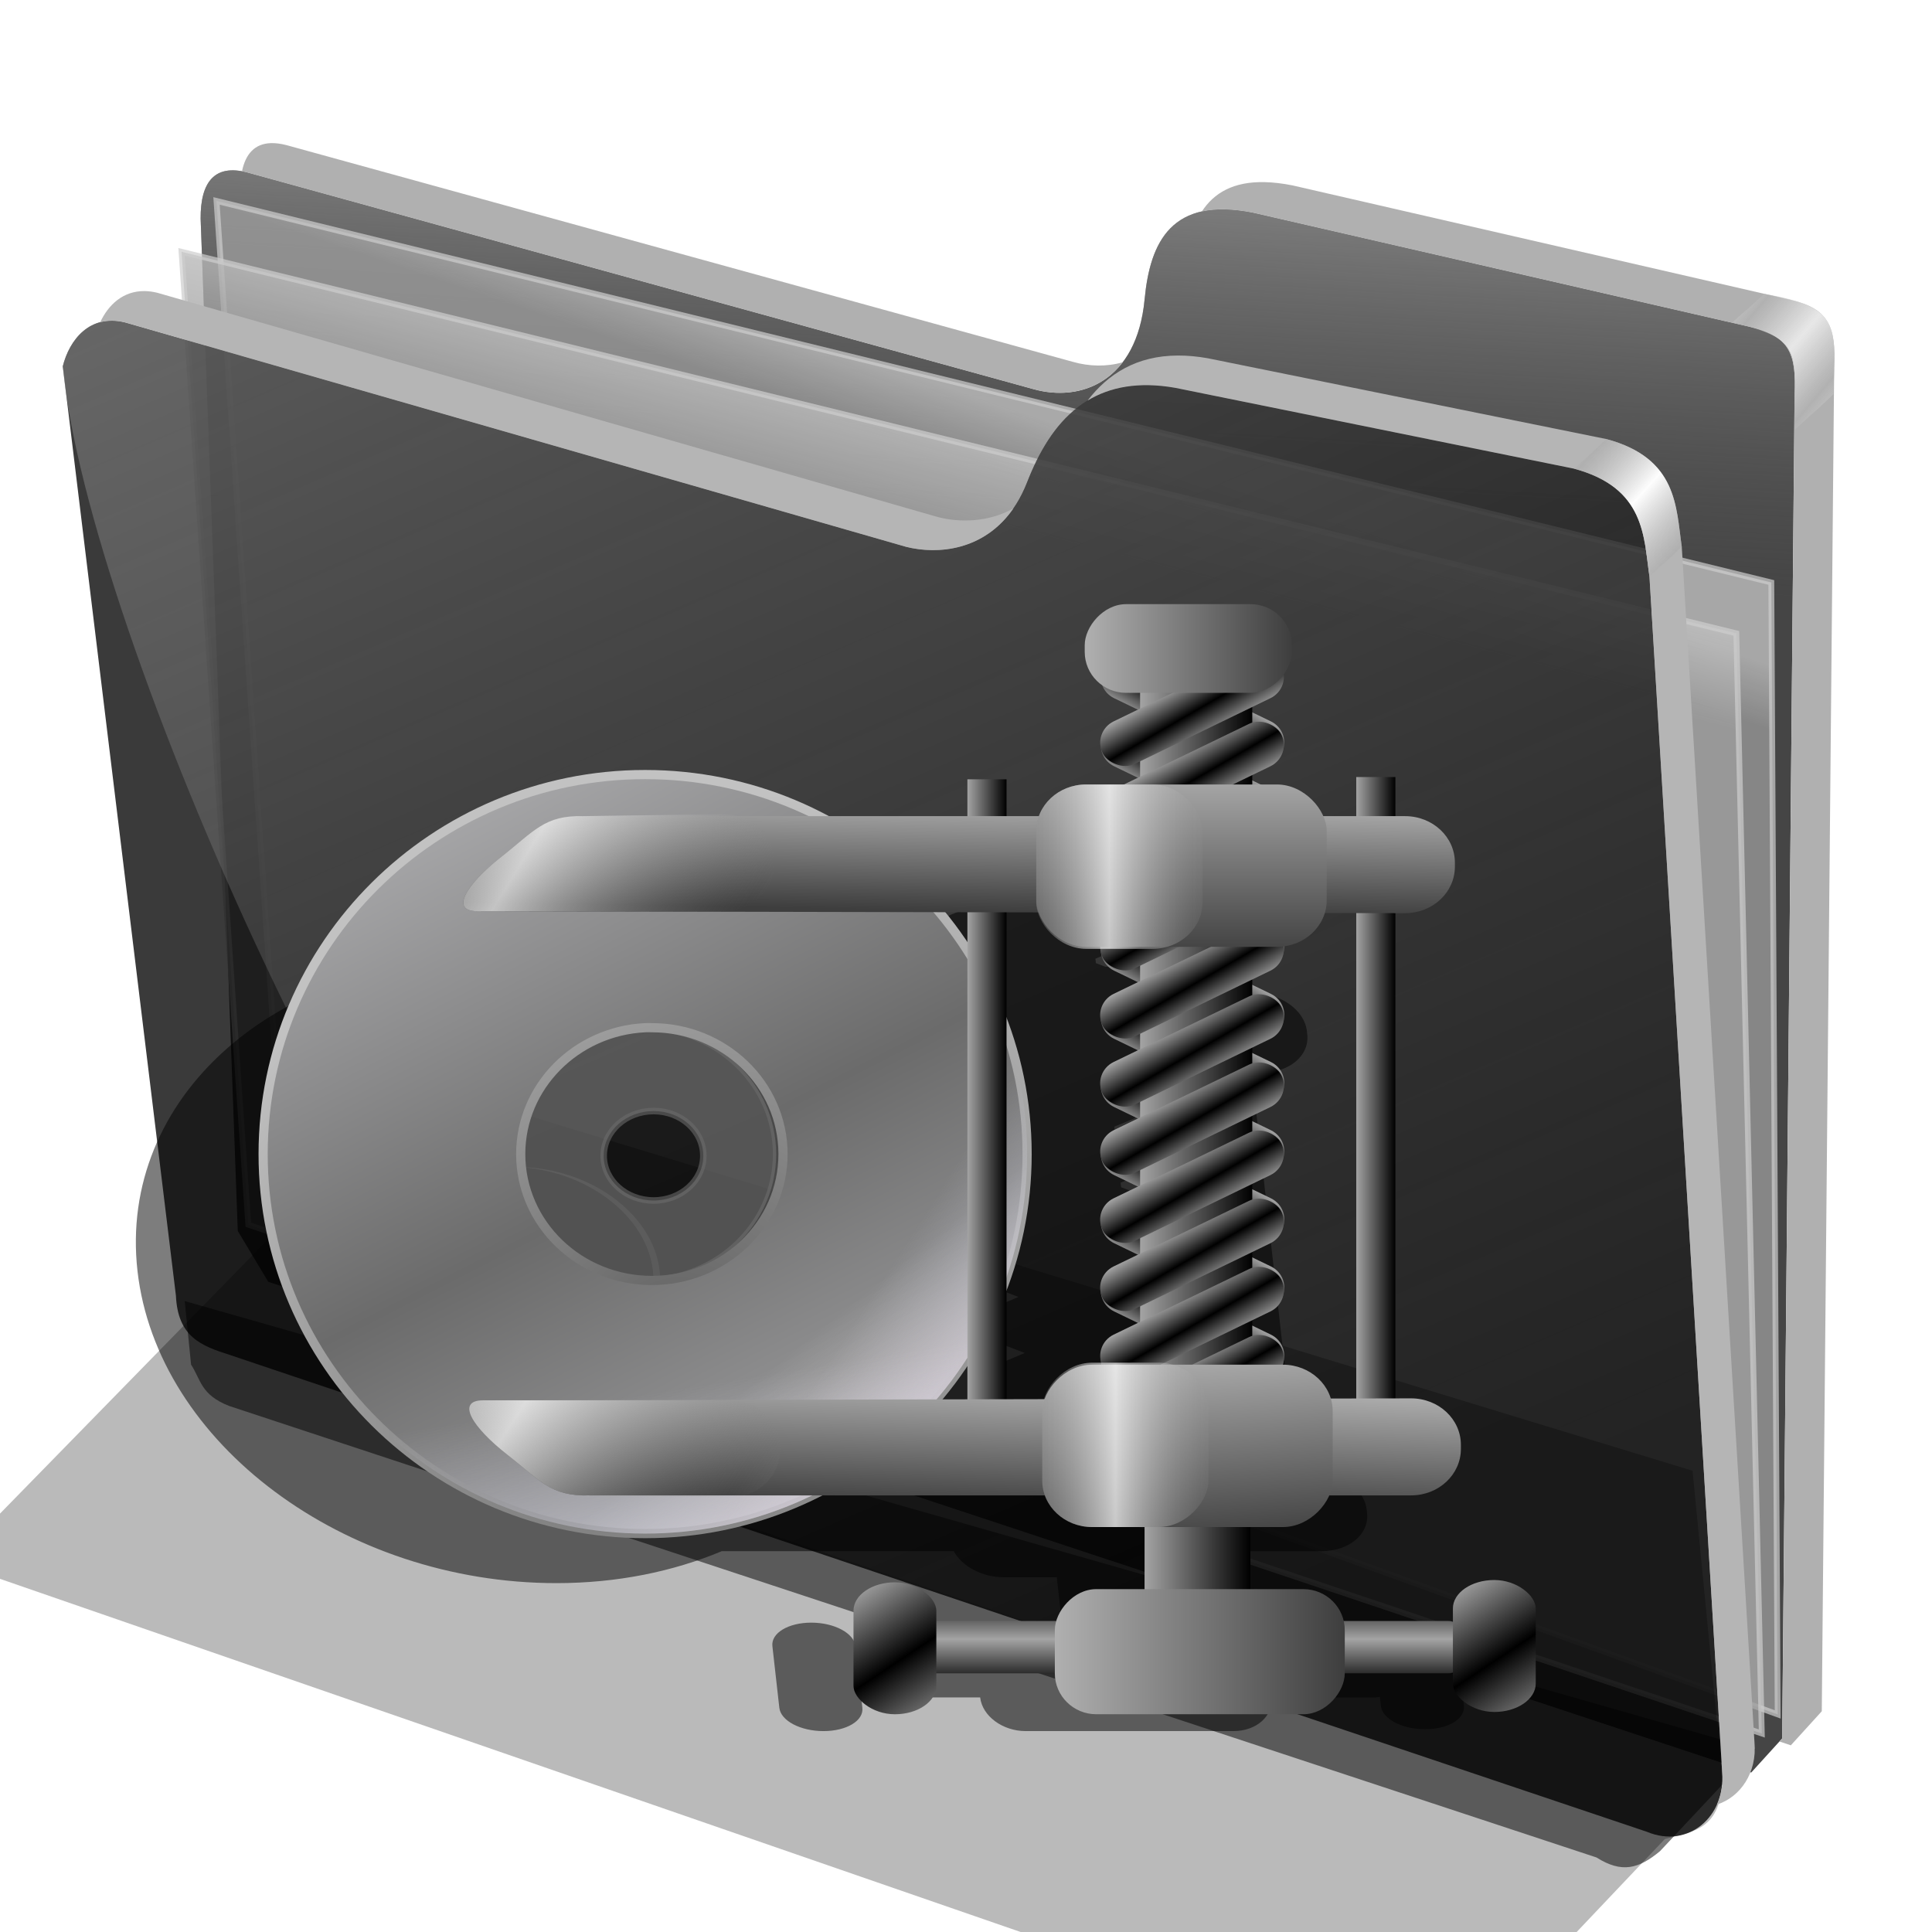 <?xml version="1.0" encoding="UTF-8" standalone="no"?>
<!-- Created with Inkscape (http://www.inkscape.org/) -->

<svg
   xmlns:dc="http://purl.org/dc/elements/1.1/"
   xmlns:cc="http://creativecommons.org/ns#"
   xmlns:rdf="http://www.w3.org/1999/02/22-rdf-syntax-ns#"
   xmlns:svg="http://www.w3.org/2000/svg"
   xmlns="http://www.w3.org/2000/svg"
   xmlns:xlink="http://www.w3.org/1999/xlink"
   xmlns:sodipodi="http://sodipodi.sourceforge.net/DTD/sodipodi-0.dtd"
   xmlns:inkscape="http://www.inkscape.org/namespaces/inkscape"
   id="svg2"
   sodipodi:version="0.32"
   inkscape:version="0.91 r13725"
   width="256"
   height="256"
   sodipodi:docname="folder-isos.svg"
   inkscape:output_extension="org.inkscape.output.svg.inkscape"
   version="1.1">
  <defs
     id="defs5">
    <linearGradient
       id="linearGradient2849">
      <stop
         id="stop2851"
         stop-color="#000000"
         stop-opacity="1" />
      <stop
         offset="1"
         id="stop2853"
         stop-color="#a4a4a4"
         stop-opacity="1" />
    </linearGradient>
    <linearGradient
       id="linearGradient2780">
      <stop
         id="stop2782"
         stop-color="#7b7b7b"
         stop-opacity="0" />
      <stop
         id="stop2784"
         offset="1"
         stop-color="white"
         stop-opacity="0.693" />
    </linearGradient>
    <linearGradient
       id="linearGradient2760">
      <stop
         id="stop2762"
         stop-color="#3e3e3e"
         stop-opacity="1" />
      <stop
         offset="1"
         id="stop2764"
         stop-color="#b0b0b0"
         stop-opacity="1" />
    </linearGradient>
    <linearGradient
       id="linearGradient4181">
      <stop
         id="stop4183"
         stop-color="#6b6b6b"
         stop-opacity="1" />
      <stop
         id="stop4185"
         offset="1"
         stop-color="#acacae"
         stop-opacity="1" />
    </linearGradient>
    <linearGradient
       id="linearGradient4189">
      <stop
         id="stop4191"
         stop-color="#999999"
         stop-opacity="0.798" />
      <stop
         id="stop4193"
         offset="1"
         stop-color="#a7a7a7"
         stop-opacity="1" />
    </linearGradient>
    <linearGradient
       id="linearGradient2789">
      <stop
         id="stop2791"
         stop-color="#606060"
         stop-opacity="1" />
      <stop
         offset="1"
         id="stop2793"
         stop-color="#c2c2c2"
         stop-opacity="1" />
    </linearGradient>
    <linearGradient
       id="linearGradient2797"
       inkscape:collect="always">
      <stop
         id="stop2799"
         stop-color="white"
         stop-opacity="0" />
      <stop
         id="stop2801"
         offset="1"
         stop-color="#f1cece"
         stop-opacity="0.534" />
    </linearGradient>
    <linearGradient
       inkscape:collect="always"
       id="linearGradient2809">
      <stop
         id="stop2811"
         stop-color="#ddddec"
         stop-opacity="0" />
      <stop
         offset="1"
         id="stop2813"
         stop-color="#e4e3f5"
         stop-opacity="0.533" />
    </linearGradient>
    <linearGradient
       inkscape:collect="always"
       xlink:href="#linearGradient4189"
       id="linearGradient3422"
       gradientUnits="userSpaceOnUse"
       gradientTransform="matrix(2.053,0,0,2.059,-458.193,-4.241)"
       x1="106.9"
       y1="114.74"
       x2="23.16"
       y2="10.173" />
    <linearGradient
       inkscape:collect="always"
       xlink:href="#linearGradient4181"
       id="linearGradient3424"
       gradientUnits="userSpaceOnUse"
       gradientTransform="matrix(2.053,0,0,2.059,-458.193,-4.241)"
       x1="106.9"
       y1="114.74"
       x2="23.16"
       y2="10.173" />
    <linearGradient
       inkscape:collect="always"
       xlink:href="#linearGradient4181"
       id="linearGradient3426"
       gradientUnits="userSpaceOnUse"
       gradientTransform="matrix(2.053,0,0,2.059,-275.234,-4.772)"
       spreadMethod="reflect"
       x1="190.34"
       y1="71.73"
       x2="158.89"
       y2="10.173" />
    <radialGradient
       inkscape:collect="always"
       xlink:href="#linearGradient2789"
       id="radialGradient3428"
       gradientUnits="userSpaceOnUse"
       gradientTransform="matrix(2.333,-2.212,1.782,1.889,-190.382,162.299)"
       cx="67.922"
       cy="93.07"
       fx="67.922"
       fy="93.07"
       r="59.04" />
    <linearGradient
       inkscape:collect="always"
       xlink:href="#linearGradient2797"
       id="linearGradient3430"
       gradientUnits="userSpaceOnUse"
       x1="170.26"
       y1="193.47"
       x2="207.07"
       y2="238.96" />
    <linearGradient
       inkscape:collect="always"
       xlink:href="#linearGradient2809"
       id="linearGradient3432"
       gradientUnits="userSpaceOnUse"
       x1="193"
       y1="181.85"
       x2="235.62"
       y2="209.44" />
    <linearGradient
       inkscape:collect="always"
       xlink:href="#linearGradient2809"
       id="linearGradient3434"
       gradientUnits="userSpaceOnUse"
       gradientTransform="translate(-1.89e-5,0)"
       x1="136.38"
       y1="202.66"
       x2="145.61"
       y2="259.77" />
    <linearGradient
       inkscape:collect="always"
       xlink:href="#linearGradient2849"
       id="linearGradient3436"
       gradientUnits="userSpaceOnUse"
       spreadMethod="reflect"
       x1="134.63"
       y1="190.23"
       x2="134.63"
       y2="181.33" />
    <linearGradient
       inkscape:collect="always"
       xlink:href="#linearGradient2849"
       id="linearGradient3438"
       gradientUnits="userSpaceOnUse"
       gradientTransform="translate(-265.786,0)"
       x1="122.9"
       y1="162"
       x2="142.88"
       y2="162" />
    <linearGradient
       inkscape:collect="always"
       xlink:href="#linearGradient2849"
       id="linearGradient3440"
       gradientUnits="userSpaceOnUse"
       gradientTransform="translate(-257.969,0)"
       x1="87.73"
       y1="84.7"
       x2="95.11"
       y2="84.7" />
    <linearGradient
       inkscape:collect="always"
       xlink:href="#linearGradient2849"
       id="linearGradient3442"
       gradientUnits="userSpaceOnUse"
       gradientTransform="translate(-184.573,0.434)"
       x1="87.73"
       y1="84.7"
       x2="95.11"
       y2="84.7" />
    <linearGradient
       inkscape:collect="always"
       xlink:href="#linearGradient2849"
       id="linearGradient3444"
       gradientUnits="userSpaceOnUse"
       gradientTransform="translate(-11.459,23.358)"
       spreadMethod="reflect"
       x1="162.52"
       y1="173.79"
       x2="162.08"
       y2="167.75" />
    <linearGradient
       inkscape:collect="always"
       xlink:href="#linearGradient2849"
       id="linearGradient3446"
       gradientUnits="userSpaceOnUse"
       gradientTransform="translate(-5.73,11.679)"
       spreadMethod="reflect"
       x1="162.52"
       y1="173.79"
       x2="162.08"
       y2="167.75" />
    <linearGradient
       inkscape:collect="always"
       xlink:href="#linearGradient2849"
       id="linearGradient3448"
       gradientUnits="userSpaceOnUse"
       gradientTransform="translate(-1.367461e-4,-9.346356e-5)"
       spreadMethod="reflect"
       x1="162.52"
       y1="173.79"
       x2="162.08"
       y2="167.75" />
    <linearGradient
       inkscape:collect="always"
       xlink:href="#linearGradient2849"
       id="linearGradient3468"
       gradientUnits="userSpaceOnUse"
       gradientTransform="translate(-508.417,19.45)"
       x1="272.8"
       y1="48.913"
       x2="293.97"
       y2="48.913" />
    <linearGradient
       inkscape:collect="always"
       xlink:href="#linearGradient2760"
       id="linearGradient3494"
       gradientUnits="userSpaceOnUse"
       x1="114.93"
       y1="42.722"
       x2="115.31"
       y2="20.983" />
    <linearGradient
       inkscape:collect="always"
       xlink:href="#linearGradient2760"
       id="linearGradient3496"
       gradientUnits="userSpaceOnUse"
       x1="129.87"
       y1="51.42"
       x2="129.87"
       y2="14.367" />
    <linearGradient
       inkscape:collect="always"
       xlink:href="#linearGradient2780"
       id="linearGradient3498"
       gradientUnits="userSpaceOnUse"
       spreadMethod="reflect"
       x1="138"
       y1="33.837"
       x2="116.26"
       y2="33.837" />
    <linearGradient
       inkscape:collect="always"
       xlink:href="#linearGradient2780"
       id="linearGradient3500"
       gradientUnits="userSpaceOnUse"
       spreadMethod="reflect"
       x1="40.08"
       y1="54.25"
       x2="5.293"
       y2="33.08" />
    <linearGradient
       inkscape:collect="always"
       xlink:href="#linearGradient2760"
       id="linearGradient3502"
       gradientUnits="userSpaceOnUse"
       gradientTransform="matrix(1,0,0,-1,1.134,178.072)"
       x1="85.07"
       y1="21.55"
       x2="85.82"
       y2="46.31" />
    <linearGradient
       inkscape:collect="always"
       xlink:href="#linearGradient2760"
       id="linearGradient3504"
       gradientUnits="userSpaceOnUse"
       gradientTransform="translate(1.134,-178.072)"
       x1="140.08"
       y1="14.745"
       x2="137.05"
       y2="52.55" />
    <linearGradient
       inkscape:collect="always"
       xlink:href="#linearGradient2780"
       id="linearGradient3506"
       gradientUnits="userSpaceOnUse"
       gradientTransform="translate(1.134,-178.072)"
       spreadMethod="reflect"
       x1="138"
       y1="33.837"
       x2="116.26"
       y2="33.837" />
    <linearGradient
       inkscape:collect="always"
       xlink:href="#linearGradient2780"
       id="linearGradient3508"
       gradientUnits="userSpaceOnUse"
       gradientTransform="matrix(1,0,0,-1,1.134,178.072)"
       spreadMethod="reflect"
       x1="37.429"
       y1="14.556"
       x2="1.89"
       y2="37.24" />
    <linearGradient
       inkscape:collect="always"
       xlink:href="#linearGradient2760"
       id="linearGradient3510"
       gradientUnits="userSpaceOnUse"
       gradientTransform="translate(-266.654,0)"
       x1="105.97"
       y1="183.71"
       x2="160.69"
       y2="183.71" />
    <linearGradient
       inkscape:collect="always"
       xlink:href="#linearGradient2760"
       id="linearGradient3512"
       gradientUnits="userSpaceOnUse"
       gradientTransform="matrix(0.714,0,0,0.709,-226.389,-138.078)"
       x1="105.97"
       y1="183.71"
       x2="160.69"
       y2="183.71" />
    <linearGradient
       inkscape:collect="always"
       xlink:href="#linearGradient2849"
       id="linearGradient3514"
       gradientUnits="userSpaceOnUse"
       gradientTransform="translate(-0.217,1.086)"
       spreadMethod="reflect"
       x1="77.09"
       y1="184.15"
       x2="68.18"
       y2="170.9" />
    <linearGradient
       inkscape:collect="always"
       xlink:href="#linearGradient2849"
       id="linearGradient3516"
       gradientUnits="userSpaceOnUse"
       gradientTransform="translate(112.915,0.651)"
       spreadMethod="reflect"
       x1="77.09"
       y1="184.15"
       x2="68.18"
       y2="170.9" />
    <filter
       inkscape:collect="always"
       id="filter4817"
       x="-0.032"
       width="1.064"
       y="-0.041"
       height="1.082"
       color-interpolation-filters="sRGB">
      <feGaussianBlur
         inkscape:collect="always"
         id="feGaussianBlur4819"
         stdDeviation="2.337" />
    </filter>
    <linearGradient
       inkscape:collect="always"
       id="linearGradient4167">
      <stop
         id="stop4169"
         stop-color="#adadad"
         stop-opacity="0.624" />
      <stop
         offset="1"
         id="stop4171"
         stop-color="#ffffff"
         stop-opacity="0.973" />
    </linearGradient>
    <linearGradient
       id="linearGradient4223"
       inkscape:collect="always">
      <stop
         id="stop4225"
         stop-color="#bebebe"
         stop-opacity="0.803" />
      <stop
         id="stop4227"
         offset="1"
         stop-color="#9f9f9f"
         stop-opacity="0.732" />
    </linearGradient>
    <linearGradient
       id="linearGradient4211"
       inkscape:collect="always">
      <stop
         id="stop4213"
         stop-color="#9f9f9f"
         stop-opacity="0.634" />
      <stop
         id="stop4215"
         offset="1"
         stop-color="#696969"
         stop-opacity="0" />
    </linearGradient>
    <linearGradient
       id="linearGradient4171"
       inkscape:collect="always">
      <stop
         id="stop4173"
         stop-color="#b2b2b2"
         stop-opacity="0.624" />
      <stop
         id="stop4175"
         offset="1"
         stop-color="#ffffff"
         stop-opacity="0.698" />
    </linearGradient>
    <linearGradient
       id="linearGradient4142"
       inkscape:collect="always">
      <stop
         id="stop4144"
         stop-color="#909090"
         stop-opacity="0.519" />
      <stop
         id="stop4146"
         offset="1"
         stop-color="#696969"
         stop-opacity="0" />
    </linearGradient>
    <linearGradient
       gradientUnits="userSpaceOnUse"
       y2="324.36"
       x2="278.75"
       y1="63.25"
       x1="165.74"
       id="linearGradient4148"
       xlink:href="#linearGradient4142"
       inkscape:collect="always" />
    <filter
       height="1.1"
       y="-0.05"
       width="1.056"
       x="-0.028"
       id="filter4160"
       inkscape:collect="always"
       color-interpolation-filters="sRGB">
      <feGaussianBlur
         id="feGaussianBlur4162"
         stdDeviation="3.563"
         inkscape:collect="always" />
    </filter>
    <linearGradient
       spreadMethod="reflect"
       gradientUnits="userSpaceOnUse"
       y2="114.16"
       x2="387.93"
       y1="106.85"
       x1="379.78"
       id="linearGradient4177"
       xlink:href="#linearGradient4167"
       inkscape:collect="always" />
    <linearGradient
       gradientTransform="translate(26.809,-26.383)"
       y2="114.16"
       x2="387.93"
       y1="108.46"
       x1="381.27"
       spreadMethod="reflect"
       gradientUnits="userSpaceOnUse"
       id="linearGradient4207"
       xlink:href="#linearGradient4171"
       inkscape:collect="always" />
    <linearGradient
       gradientUnits="userSpaceOnUse"
       y2="125.1"
       x2="281.1"
       y1="61.711"
       x1="284.7"
       id="linearGradient4217"
       xlink:href="#linearGradient4211"
       inkscape:collect="always" />
    <linearGradient
       gradientUnits="userSpaceOnUse"
       y2="103.09"
       x2="255.7"
       y1="93.26"
       x1="259.02"
       id="linearGradient4229"
       xlink:href="#linearGradient4223"
       inkscape:collect="always" />
    <linearGradient
       gradientUnits="userSpaceOnUse"
       y2="117.29"
       x2="258.99"
       y1="102.54"
       x1="262.84"
       id="linearGradient4237"
       xlink:href="#linearGradient4223"
       inkscape:collect="always" />
    <filter
       height="1.136"
       y="-0.068"
       width="1.049"
       x="-0.024"
       id="filter4257"
       inkscape:collect="always"
       color-interpolation-filters="sRGB">
      <feGaussianBlur
         id="feGaussianBlur4259"
         stdDeviation="2.754"
         inkscape:collect="always" />
    </filter>
    <linearGradient
       inkscape:collect="always"
       xlink:href="#linearGradient2849"
       id="linearGradient4289"
       gradientUnits="userSpaceOnUse"
       gradientTransform="translate(-11.459,23.358)"
       spreadMethod="reflect"
       x1="162.52"
       y1="173.79"
       x2="162.08"
       y2="167.75" />
    <linearGradient
       inkscape:collect="always"
       xlink:href="#linearGradient2849"
       id="linearGradient4291"
       gradientUnits="userSpaceOnUse"
       gradientTransform="translate(-5.73,11.679)"
       spreadMethod="reflect"
       x1="162.52"
       y1="173.79"
       x2="162.08"
       y2="167.75" />
    <linearGradient
       inkscape:collect="always"
       xlink:href="#linearGradient2849"
       id="linearGradient4293"
       gradientUnits="userSpaceOnUse"
       gradientTransform="translate(-1.367461e-4,-9.346356e-5)"
       spreadMethod="reflect"
       x1="162.52"
       y1="173.79"
       x2="162.08"
       y2="167.75" />
    <linearGradient
       inkscape:collect="always"
       xlink:href="#linearGradient2849"
       id="linearGradient4295"
       gradientUnits="userSpaceOnUse"
       gradientTransform="translate(-11.459,23.358)"
       spreadMethod="reflect"
       x1="162.52"
       y1="173.79"
       x2="162.08"
       y2="167.75" />
    <linearGradient
       inkscape:collect="always"
       xlink:href="#linearGradient2849"
       id="linearGradient4297"
       gradientUnits="userSpaceOnUse"
       gradientTransform="translate(-5.73,11.679)"
       spreadMethod="reflect"
       x1="162.52"
       y1="173.79"
       x2="162.08"
       y2="167.75" />
    <linearGradient
       inkscape:collect="always"
       xlink:href="#linearGradient2849"
       id="linearGradient4299"
       gradientUnits="userSpaceOnUse"
       gradientTransform="translate(-1.367461e-4,-9.346356e-5)"
       spreadMethod="reflect"
       x1="162.52"
       y1="173.79"
       x2="162.08"
       y2="167.75" />
    <linearGradient
       inkscape:collect="always"
       xlink:href="#linearGradient2849"
       id="linearGradient4301"
       gradientUnits="userSpaceOnUse"
       gradientTransform="translate(-11.459,23.358)"
       spreadMethod="reflect"
       x1="162.52"
       y1="173.79"
       x2="162.08"
       y2="167.75" />
    <linearGradient
       inkscape:collect="always"
       xlink:href="#linearGradient2849"
       id="linearGradient4303"
       gradientUnits="userSpaceOnUse"
       gradientTransform="translate(-5.73,11.679)"
       spreadMethod="reflect"
       x1="162.52"
       y1="173.79"
       x2="162.08"
       y2="167.75" />
    <linearGradient
       inkscape:collect="always"
       xlink:href="#linearGradient2849"
       id="linearGradient4305"
       gradientUnits="userSpaceOnUse"
       gradientTransform="translate(-1.367461e-4,-9.346356e-5)"
       spreadMethod="reflect"
       x1="162.52"
       y1="173.79"
       x2="162.08"
       y2="167.75" />
    <linearGradient
       inkscape:collect="always"
       xlink:href="#linearGradient2849"
       id="linearGradient4307"
       gradientUnits="userSpaceOnUse"
       gradientTransform="translate(-11.459,23.358)"
       spreadMethod="reflect"
       x1="162.52"
       y1="173.79"
       x2="162.08"
       y2="167.75" />
    <linearGradient
       inkscape:collect="always"
       xlink:href="#linearGradient2849"
       id="linearGradient4309"
       gradientUnits="userSpaceOnUse"
       gradientTransform="translate(-5.73,11.679)"
       spreadMethod="reflect"
       x1="162.52"
       y1="173.79"
       x2="162.08"
       y2="167.75" />
    <linearGradient
       inkscape:collect="always"
       xlink:href="#linearGradient2849"
       id="linearGradient4311"
       gradientUnits="userSpaceOnUse"
       gradientTransform="translate(-1.367461e-4,-9.346356e-5)"
       spreadMethod="reflect"
       x1="162.52"
       y1="173.79"
       x2="162.08"
       y2="167.75" />
    <linearGradient
       inkscape:collect="always"
       xlink:href="#linearGradient2849"
       id="linearGradient4313"
       gradientUnits="userSpaceOnUse"
       gradientTransform="translate(-11.459,23.358)"
       spreadMethod="reflect"
       x1="162.52"
       y1="173.79"
       x2="162.08"
       y2="167.75" />
    <linearGradient
       inkscape:collect="always"
       xlink:href="#linearGradient2849"
       id="linearGradient4315"
       gradientUnits="userSpaceOnUse"
       gradientTransform="translate(-5.73,11.679)"
       spreadMethod="reflect"
       x1="162.52"
       y1="173.79"
       x2="162.08"
       y2="167.75" />
    <linearGradient
       inkscape:collect="always"
       xlink:href="#linearGradient2849"
       id="linearGradient4317"
       gradientUnits="userSpaceOnUse"
       gradientTransform="translate(-1.367461e-4,-9.346356e-5)"
       spreadMethod="reflect"
       x1="162.52"
       y1="173.79"
       x2="162.08"
       y2="167.75" />
    <linearGradient
       inkscape:collect="always"
       xlink:href="#linearGradient2849"
       id="linearGradient4319"
       gradientUnits="userSpaceOnUse"
       gradientTransform="translate(-11.459,23.358)"
       spreadMethod="reflect"
       x1="162.52"
       y1="173.79"
       x2="162.08"
       y2="167.75" />
    <linearGradient
       inkscape:collect="always"
       xlink:href="#linearGradient2849"
       id="linearGradient4321"
       gradientUnits="userSpaceOnUse"
       gradientTransform="translate(-5.73,11.679)"
       spreadMethod="reflect"
       x1="162.52"
       y1="173.79"
       x2="162.08"
       y2="167.75" />
    <linearGradient
       inkscape:collect="always"
       xlink:href="#linearGradient2849"
       id="linearGradient4323"
       gradientUnits="userSpaceOnUse"
       gradientTransform="translate(-1.367461e-4,-9.346356e-5)"
       spreadMethod="reflect"
       x1="162.52"
       y1="173.79"
       x2="162.08"
       y2="167.75" />
    <linearGradient
       inkscape:collect="always"
       xlink:href="#linearGradient2849"
       id="linearGradient4325"
       gradientUnits="userSpaceOnUse"
       gradientTransform="translate(-11.459,23.358)"
       spreadMethod="reflect"
       x1="162.52"
       y1="173.79"
       x2="162.08"
       y2="167.75" />
    <linearGradient
       inkscape:collect="always"
       xlink:href="#linearGradient2849"
       id="linearGradient4327"
       gradientUnits="userSpaceOnUse"
       gradientTransform="translate(-5.73,11.679)"
       spreadMethod="reflect"
       x1="162.52"
       y1="173.79"
       x2="162.08"
       y2="167.75" />
    <linearGradient
       inkscape:collect="always"
       xlink:href="#linearGradient2849"
       id="linearGradient4329"
       gradientUnits="userSpaceOnUse"
       gradientTransform="translate(-1.367461e-4,-9.346356e-5)"
       spreadMethod="reflect"
       x1="162.52"
       y1="173.79"
       x2="162.08"
       y2="167.75" />
  </defs>
  <sodipodi:namedview
     inkscape:window-height="1056"
     inkscape:window-width="1920"
     inkscape:pageshadow="2"
     inkscape:pageopacity="0.0"
     guidetolerance="10.0"
     gridtolerance="10.0"
     objecttolerance="10.0"
     borderopacity="1.0"
     bordercolor="#666666"
     pagecolor="#ffffff"
     id="base"
     width="256"
     height="256"
     inkscape:zoom="3.5429688"
     inkscape:cx="128"
     inkscape:cy="128"
     inkscape:window-x="0"
     inkscape:window-y="0"
     inkscape:current-layer="svg2"
     showgrid="false"
     inkscape:window-maximized="1" />
  <g
     transform="matrix(0.771,0,0,0.771,-81.274,-22.923)"
     id="g4261">
    <path
       d="m 137.158,253.333 1.093,10.929 c 1.695,2.564 1.625,5.182 6.557,7.104 l 234.99,77.596 c 4.362,2.76 7.274,1.936 10.911,-1.093 l 16.393,-17.486 z"
       id="path4239"
       inkscape:connector-curvature="0"
       sodipodi:nodetypes="ccccccc"
       stroke-opacity="1"
       fill="#000000"
       filter="url(#filter4257)"
       fill-rule="evenodd"
       stroke="none"
       stroke-linejoin="miter"
       fill-opacity="0.514"
       stroke-linecap="butt"
       stroke-width="1" />
    <path
       d="M 146.277,241.277 139.894,67.34 c -0.054,-6.438 2.499,-9.417 7.979,-7.979 l 135.106,37.234 c 8.126,2.326 17.809,-1.267 19.149,-15.426 0.936,-9.894 4.671,-17.67 18.617,-14.894 l 85.638,19.681 c 6.411,1.511 7.818,4.448 7.447,11.702 l -2.128,230.851 -5.319,5.851 -254.867,-84.342 z"
       id="path4198"
       inkscape:connector-curvature="0"
       sodipodi:nodetypes="ccccsccccccc"
       stroke-opacity="1"
       fill="#000000"
       fill-rule="evenodd"
       stroke="none"
       stroke-linejoin="miter"
       fill-opacity="0.73"
       stroke-linecap="butt"
       stroke-width="1" />
    <path
       sodipodi:nodetypes="ccccsccccccc"
       inkscape:connector-curvature="0"
       id="path4209"
       d="M 146.277,241.277 139.894,67.34 c -0.054,-6.438 2.499,-9.417 7.979,-7.979 l 135.106,37.234 c 8.126,2.326 17.809,-1.267 19.149,-15.426 0.936,-9.894 4.671,-17.67 18.617,-14.894 l 85.638,19.681 c 6.411,1.511 7.818,4.448 7.447,11.702 l -2.128,230.851 -5.319,5.851 -254.867,-84.342 z"
       stroke-opacity="1"
       fill="url(#linearGradient4217)"
       fill-rule="evenodd"
       stroke="none"
       stroke-linejoin="miter"
       fill-opacity="1"
       stroke-linecap="butt"
       stroke-width="1" />
    <path
       inkscape:connector-curvature="0"
       id="path4221"
       d="m 142.623,64.262 267.213,65.574 1.093,194.536 -256.831,-92.896 z"
       sodipodi:nodetypes="ccccc"
       stroke-opacity="0.705"
       fill="url(#linearGradient4229)"
       fill-rule="evenodd"
       stroke="#cecece"
       stroke-linejoin="miter"
       fill-opacity="1"
       stroke-linecap="butt"
       stroke-width="1" />
    <path
       d="m 136.612,73.005 267.213,65.574 4.372,189.071 -260.109,-87.432 z"
       id="path4219"
       inkscape:connector-curvature="0"
       stroke-opacity="0.705"
       fill="url(#linearGradient4237)"
       fill-rule="evenodd"
       stroke="#cecece"
       stroke-linejoin="miter"
       fill-opacity="1"
       stroke-linecap="butt"
       stroke-width="1" />
    <path
       d="m 116.204,92.685 c 1.132,-4.541 4.635,-9.034 10.687,-7.545 L 261.111,123.704 c 6.481,1.636 16.363,0.332 20.833,-11.111 4.009,-10.262 10.874,-18.78 25.463,-16.204 l 68.519,13.889 c 12.253,3.29 11.967,11.681 12.963,18.519 l 12.5,205.556 c 0.65,7.443 -5.751,13.213 -12.963,10.185 L 144.907,262.593 c -4.922,-1.559 -8.94,-3.097 -9.259,-10.185 z"
       id="path4138"
       inkscape:connector-curvature="0"
       sodipodi:nodetypes="cccscccccccc"
       stroke-opacity="1"
       fill="#000000"
       fill-rule="evenodd"
       stroke="none"
       stroke-linejoin="miter"
       fill-opacity="0.77"
       stroke-linecap="butt"
       stroke-width="1" />
    <path
       sodipodi:nodetypes="cccsccccccc"
       inkscape:connector-curvature="0"
       id="path4140"
       d="m 116.204,92.685 c 1.132,-4.541 4.635,-9.034 10.687,-7.545 L 261.111,123.704 c 6.481,1.636 16.363,0.332 20.833,-11.111 4.009,-10.262 10.874,-18.78 25.463,-16.204 l 68.519,13.889 c 12.253,3.29 11.967,11.681 12.963,18.519 l 12.5,205.556 c 0.65,7.443 -5.751,13.213 -12.963,10.185 L 209.722,283.889 C 173.765,257.83 120.359,138.216 116.204,92.685 Z"
       stroke-opacity="1"
       fill="url(#linearGradient4148)"
       fill-rule="evenodd"
       stroke="none"
       stroke-linejoin="miter"
       fill-opacity="1"
       stroke-linecap="butt"
       stroke-width="1" />
    <path
       d="m 177.778,215.833 -80.556,82.407 255.556,88.426 38.75,-40.871 c 4.635,-1.302 9.968,-1.381 9.861,-10.981 L 396.296,282.5 Z"
       id="path4150"
       inkscape:connector-curvature="0"
       sodipodi:nodetypes="ccccccc"
       stroke-opacity="1"
       fill="#000000"
       filter="url(#filter4160)"
       fill-rule="evenodd"
       stroke="none"
       stroke-linejoin="miter"
       fill-opacity="0.273"
       stroke-linecap="butt"
       stroke-width="1" />
    <path
       inkscape:connector-curvature="0"
       d="m 130.297,79.758 c -3.737,-0.059 -6.271,2.374 -7.662,5.354 1.245,-0.331 2.659,-0.363 4.256,0.029 l 134.221,38.562 c 5.499,1.388 13.442,0.658 18.455,-6.582 -4.306,2.386 -9.166,2.433 -12.9,1.49 L 132.447,80.047 c -0.757,-0.186 -1.473,-0.278 -2.15,-0.289 z m 177.547,11.074 c -7.107,0.029 -11.993,3.152 -15.514,7.738 3.827,-2.318 8.719,-3.304 15.078,-2.182 l 68.518,13.889 c 12.253,3.29 11.967,11.682 12.963,18.52 l 12.5,205.555 c 0.175,2.008 -0.176,3.885 -0.904,5.51 4.096,-1.288 6.901,-5.556 6.461,-10.602 l -12.5,-205.557 c -0.996,-6.838 -0.71,-15.227 -12.963,-18.518 L 312.963,91.297 c -1.824,-0.322 -3.527,-0.471 -5.119,-0.465 z"
       id="path4164"
       stroke-opacity="1"
       fill="#b5b5b5"
       fill-rule="evenodd"
       stroke="none"
       stroke-linejoin="miter"
       fill-opacity="1"
       stroke-linecap="butt"
       stroke-width="1" />
    <path
       id="path4169"
       d="m 375.926,110.277 c 12.253,3.29 11.967,11.682 12.963,18.52 2.184,-2.058 3.134,-2.713 5.557,-5.094 -0.996,-6.838 -0.71,-15.227 -12.963,-18.518 -2.398,2.288 -2.992,2.799 -5.557,5.092 z"
       inkscape:connector-curvature="0"
       sodipodi:nodetypes="ccccc"
       stroke-opacity="1"
       fill="url(#linearGradient4177)"
       fill-rule="evenodd"
       stroke="none"
       stroke-linejoin="miter"
       fill-opacity="1"
       stroke-linecap="butt"
       stroke-width="1" />
    <path
       inkscape:connector-curvature="0"
       d="m 151.904,54.332 c -2.674,0.112 -4.278,1.802 -4.9,4.838 0.282,0.052 0.57,0.113 0.869,0.191 l 135.105,37.234 c 5.412,1.549 11.51,0.467 15.379,-4.605 -2.772,0.802 -5.762,0.728 -8.57,-0.076 L 154.682,54.682 c -1.027,-0.27 -1.954,-0.384 -2.777,-0.35 z m 170.883,6.701 c -5.399,-0.127 -8.737,1.853 -10.814,5.035 2.347,-0.519 5.228,-0.496 8.771,0.209 l 85.639,19.68 c 6.411,1.511 7.818,4.449 7.447,11.703 l -2.129,230.85 -0.475,0.521 1.965,0.65 5.318,-5.852 2.129,-230.852 c 0.371,-7.255 -1.036,-10.19 -7.447,-11.701 L 327.553,61.596 c -1.743,-0.347 -3.327,-0.529 -4.766,-0.562 z"
       id="path4200"
       stroke-opacity="1"
       fill="#b0b0b0"
       fill-rule="evenodd"
       stroke="none"
       stroke-linejoin="miter"
       fill-opacity="1"
       stroke-linecap="butt"
       stroke-width="1" />
    <path
       sodipodi:nodetypes="ccccc"
       inkscape:connector-curvature="0"
       d="m 403.124,85.141 c 12.402,2.867 10.717,4.984 10.703,18.468 2.184,-2.058 4.251,-3.752 6.674,-6.133 0.485,-12.137 1.005,-14.994 -11.898,-17.245 -2.398,2.288 -2.914,2.617 -5.479,4.91 z"
       id="path4205"
       stroke-opacity="1"
       fill="url(#linearGradient4207)"
       fill-rule="evenodd"
       stroke="none"
       stroke-linejoin="miter"
       fill-opacity="1"
       stroke-linecap="butt"
       stroke-width="1" />
  </g>
  <g
     id="text4194"
     transform="translate(40.753,-71.595)"
     font-style="normal"
     word-spacing="0"
     line-height="125%"
     font-weight="bold"
     font-stretch="normal"
     letter-spacing="0"
     font-variant="normal"
     font-size="7.5"
     stroke-opacity="1"
     font-family="STIXIntegralsSm"
     fill="#000000"
     stroke="none"
     stroke-linejoin="miter"
     fill-opacity="1"
     stroke-linecap="butt"
     stroke-width="1">
    <path
       d="m -33.815,58.841 -2.205,0 -0.348,0.996 -1.417,0 2.025,-5.468 1.681,0 2.025,5.468 -1.417,0 -0.344,-0.996 z m -1.853,-1.014 1.498,0 -0.747,-2.175 -0.751,2.175 z"
       id="path4199"
       inkscape:connector-curvature="0" />
    <path
       d="m -31.332,54.369 2.34,0 q 1.044,0 1.6,0.465 0.56,0.461 0.56,1.318 0,0.861 -0.56,1.326 -0.557,0.461 -1.6,0.461 l -0.93,0 0,1.897 -1.41,0 0,-5.468 z m 1.41,1.022 0,1.527 0.78,0 q 0.41,0 0.634,-0.198 0.223,-0.201 0.223,-0.568 0,-0.366 -0.223,-0.564 -0.223,-0.198 -0.634,-0.198 l -0.78,0 z"
       id="path4201"
       inkscape:connector-curvature="0" />
  </g>
  <path
     d="m 126.154,92.667 c -3.04,0 -5.258,2.223 -4.981,5.009 l 0.084,0.847 c 0.17,1.712 1.237,3.231 2.745,4.139 0.352,0.614 0.924,1.138 1.667,1.458 l 3.313,1.434 -3.028,1.434 c -1.111,0.523 -1.654,1.597 -1.507,2.704 7.4e-4,0.016 0.004,0.031 0.005,0.047 0.002,0.016 0.002,0.031 0.005,0.047 0.072,1.107 0.829,2.181 2.044,2.704 l 3.313,1.434 -1.841,0.87 -4.946,0 c -2.92,0 -5.201,1.637 -5.852,3.903 l -4.287,0 -0.451,-4.538 -5.174,0 0.451,4.538 -19.632,0 c -7.239,-3.263 -15.241,-5.103 -23.538,-5.103 -27.95,0 -48.578,20.879 -46.019,46.629 2.559,25.751 27.34,46.653 55.29,46.653 8.003,0 15.393,-1.724 21.821,-4.773 l 30.615,0 c 1.101,2.266 3.733,3.903 6.653,3.903 l 6.95,0 0.757,7.619 -6.392,0 c -2.622,0 -4.637,1.657 -4.964,3.903 l -15.853,0 -0.124,-1.246 c -0.192,-1.935 -2.787,-3.504 -5.827,-3.504 -3.04,0 -5.323,1.569 -5.131,3.504 l 0.916,9.218 c 0.192,1.935 2.785,3.48 5.825,3.48 3.04,0 5.325,-1.546 5.133,-3.48 l -0.154,-1.552 15.701,0 c 0.277,2.786 2.964,5.032 6.004,5.032 l 27.419,0 c 3.04,0 5.281,-2.246 5.004,-5.032 l 13.722,0 c 0.217,0 0.405,-0.04 0.599,-0.094 l 0.136,1.364 c 0.192,1.935 2.785,3.48 5.825,3.48 3.04,0 5.325,-1.546 5.133,-3.48 l -0.916,-9.218 c -0.192,-1.935 -2.787,-3.504 -5.827,-3.504 -3.04,0 -5.323,1.569 -5.131,3.504 l 0.161,1.623 c -0.205,-0.054 -0.401,-0.094 -0.618,-0.094 l -13.874,0 c -0.773,-2.246 -3.118,-3.903 -5.74,-3.903 l -7.001,0 -0.757,-7.619 4.287,0 c 2.92,0 5.227,-1.637 5.877,-3.903 l 10.729,0 c 3.658,0 6.342,-2.548 6.027,-5.714 l -0.049,-0.494 c -0.315,-3.166 -3.505,-5.714 -7.163,-5.714 l -2.08,0 -5.92,-59.562 1.294,0 c 3.658,0 6.342,-2.548 6.027,-5.714 l -0.049,-0.494 c -0.315,-3.166 -3.505,-5.714 -7.163,-5.714 l -1.294,0 -0.479,-4.82 -5.174,0 0.479,4.82 -4.261,0 c -1.101,-2.266 -3.733,-3.903 -6.653,-3.903 l -2.055,0 -1.246,-0.541 -0.065,-0.658 2.325,-1.105 c 1.119,-0.527 1.663,-1.612 1.504,-2.728 -7.4e-4,-0.016 -0.004,-0.031 -0.005,-0.047 -0.001,-0.007 -0.001,-0.016 -0.002,-0.024 -0.072,-1.107 -0.829,-2.181 -2.044,-2.704 l -2.545,-1.105 -0.065,-0.658 2.325,-1.105 c 1.103,-0.519 1.646,-1.582 1.509,-2.681 0.555,-0.821 0.833,-1.828 0.725,-2.916 l -0.084,-0.847 c -0.277,-2.786 -2.937,-5.009 -5.977,-5.009 l -16.462,0 z m -20.947,37.811 3.68,0.024 0.46,4.632 c -1.289,-1.623 -2.663,-3.178 -4.141,-4.656 z m 8.855,0.024 4.084,0 c 0.901,2.572 3.719,4.491 6.889,4.491 l 1.928,0 c 0.111,1.071 0.857,2.103 2.035,2.61 l 3.311,1.411 -3.028,1.434 c -1.111,0.523 -1.654,1.597 -1.507,2.704 7.3e-4,0.016 0.004,0.031 0.005,0.047 0.002,0.016 0.002,0.031 0.005,0.047 0.072,1.107 0.829,2.181 2.044,2.704 l 3.313,1.434 -3.028,1.434 c -1.111,0.523 -1.654,1.597 -1.507,2.704 7.3e-4,0.016 0.004,0.031 0.005,0.047 0.002,0.016 0.002,0.031 0.005,0.047 0.072,1.107 0.829,2.181 2.044,2.704 l 3.313,1.434 -3.028,1.434 c -1.111,0.523 -1.654,1.597 -1.507,2.704 7.4e-4,0.016 0.004,0.031 0.005,0.047 0.002,0.016 0.002,0.031 0.005,0.047 0.072,1.107 0.829,2.181 2.044,2.704 l 3.313,1.434 -3.028,1.434 c -1.111,0.523 -1.654,1.597 -1.507,2.704 7.4e-4,0.016 0.004,0.031 0.005,0.047 0.002,0.016 0.002,0.031 0.005,0.047 0.072,1.107 0.829,2.181 2.044,2.704 l 3.313,1.434 -3.028,1.434 c -1.111,0.523 -1.654,1.597 -1.507,2.704 7.4e-4,0.016 0.004,0.031 0.005,0.047 0.002,0.016 0.002,0.031 0.005,0.047 0.072,1.107 0.829,2.181 2.044,2.704 l 3.338,1.434 -3.053,1.434 c -1.111,0.523 -1.654,1.597 -1.507,2.704 7.4e-4,0.016 0.004,0.031 0.005,0.047 0.002,0.016 0.002,0.031 0.005,0.047 0.016,0.239 0.068,0.475 0.146,0.705 l -1.192,0 c -3.17,0 -5.606,1.919 -5.996,4.491 l -4.895,0 -1.472,-14.814 c 1.324,-4.783 1.805,-9.916 1.273,-15.261 -0.531,-5.345 -2.03,-10.455 -4.305,-15.237 l -1.44,-14.485 z m 42.191,0.094 4.16,0 5.924,59.609 -3.373,0 c -1.018,-2.394 -3.733,-4.129 -6.752,-4.139 0.078,-0.317 0.102,-0.651 0.054,-0.988 -7.4e-4,-0.016 -0.004,-0.031 -0.005,-0.047 -0.001,-0.007 -0.001,-0.016 -0.002,-0.024 -0.072,-1.107 -0.829,-2.181 -2.044,-2.704 l -2.545,-1.105 -0.068,-0.682 2.328,-1.082 c 1.119,-0.527 1.663,-1.612 1.504,-2.728 -7.4e-4,-0.016 -0.004,-0.031 -0.005,-0.047 -0.001,-0.007 -0.001,-0.016 -0.002,-0.024 -0.072,-1.107 -0.829,-2.181 -2.044,-2.704 l -2.545,-1.105 -0.065,-0.658 2.325,-1.105 c 1.119,-0.527 1.663,-1.612 1.504,-2.728 -7.4e-4,-0.016 -0.004,-0.031 -0.005,-0.047 -0.001,-0.007 -0.001,-0.016 -0.002,-0.024 -0.072,-1.107 -0.829,-2.181 -2.044,-2.704 l -2.545,-1.105 -0.065,-0.658 2.325,-1.105 c 1.119,-0.527 1.663,-1.612 1.504,-2.728 -7.4e-4,-0.016 -0.004,-0.031 -0.005,-0.047 -0.001,-0.007 -0.001,-0.016 -0.002,-0.024 -0.072,-1.107 -0.829,-2.181 -2.044,-2.704 l -2.545,-1.105 -0.065,-0.658 2.325,-1.105 c 1.119,-0.527 1.663,-1.612 1.504,-2.728 -7.4e-4,-0.016 -0.004,-0.031 -0.005,-0.047 -0.001,-0.007 -0.001,-0.016 -0.002,-0.024 -0.072,-1.107 -0.829,-2.181 -2.044,-2.704 l -2.543,-1.082 -0.068,-0.682 2.325,-1.105 c 1.119,-0.527 1.663,-1.612 1.504,-2.728 -7.4e-4,-0.016 -0.004,-0.031 -0.005,-0.047 -10e-4,-0.007 -10e-4,-0.016 -0.002,-0.024 -0.072,-1.107 -0.829,-2.181 -2.044,-2.704 l -2.542,-1.082 -0.068,-0.682 2.328,-1.082 c 1.127,-0.53 1.671,-1.628 1.502,-2.751 -0.003,-0.065 -0.011,-0.123 -0.019,-0.188 2.565,-0.324 4.513,-1.926 4.998,-4.068 z m -87.729,14.109 c 9.598,0 18.065,6.942 18.917,15.52 0.853,8.578 -6.232,15.543 -15.83,15.543 -0.154,0 -0.305,-0.02 -0.459,-0.024 9.364,-0.219 16.242,-7.056 15.403,-15.496 -0.825,-8.302 -8.818,-15.114 -18.032,-15.543 z m 1.245,10.229 c 3.64,0 6.84,2.463 7.142,5.502 0.302,3.04 -2.408,5.502 -6.048,5.502 -3.64,0 -6.865,-2.463 -7.167,-5.502 -0.302,-3.04 2.433,-5.502 6.073,-5.502 z m 44.567,30.381 0.495,4.985 -3.98,0.024 c 1.292,-1.579 2.444,-3.261 3.484,-5.009 z"
     id="path4388"
     inkscape:connector-curvature="0"
     transform="matrix(1.004,0,0,0.887,-0.384,26.275)"
     opacity="1"
     fill="#000000"
     filter="url(#filter4817)"
     fill-rule="evenodd"
     stroke="none"
     fill-opacity="0.509" />
  <g
     id="g3248"
     transform="matrix(0.726,0,0,0.726,22.094,62.018)">
    <g
       id="g1903"
       transform="matrix(0.582,0,0,0.582,13.137,50.072)">
      <path
         id="path4357"
         d="m 127.411,89.428 c -22.705,0 -41.128,17.806 -41.128,39.693 0,21.887 18.423,39.629 41.128,39.629 22.705,0 41.128,-17.742 41.128,-39.629 0,-21.887 -18.423,-39.693 -41.128,-39.693 z m 2.695,26.184 c 8.611,0 15.591,6.269 15.591,14.025 2e-5,7.756 -6.981,14.025 -15.591,14.025 -8.611,-1e-5 -15.655,-6.269 -15.655,-14.025 0,-7.756 7.045,-14.025 15.655,-14.025 z"
         inkscape:connector-curvature="0"
         stroke-miterlimit="4"
         style="opacity:0.587;fill:url(#linearGradient3422);fill-opacity:1;fill-rule:evenodd;stroke:url(#linearGradient3424);stroke-width:2.056;stroke-linecap:round;stroke-linejoin:round;stroke-miterlimit:4;stroke-dasharray:none;stroke-opacity:1" />
      <path
         id="path3294"
         d="m 127.446,10.089 c -66.113,0 -119.79,53.312 -119.79,119.016 0,65.704 53.677,119.016 119.79,119.016 66.113,0 119.79,-53.312 119.79,-119.016 0,-65.704 -53.677,-119.016 -119.79,-119.016 z m 0,79.387 c 0.701,-0.034 1.408,0 2.117,0 22.705,4e-6 41.128,17.742 41.128,39.629 0,21.887 -18.423,39.629 -41.128,39.629 -22.705,0 -41.128,-17.742 -41.128,-39.629 0,-21.203 17.288,-38.567 39.01,-39.629 z"
         inkscape:connector-curvature="0"
         stroke-miterlimit="4"
         style="fill:url(#linearGradient3426);fill-opacity:1;fill-rule:evenodd;stroke:url(#radialGradient3428);stroke-width:2.878;stroke-linecap:round;stroke-linejoin:round;stroke-miterlimit:4;stroke-dasharray:none;stroke-opacity:1" />
      <path
         d="m 127.446,10.089 c -66.113,0 -119.79,53.312 -119.79,119.016 0,65.704 53.677,119.016 119.79,119.016 66.113,0 119.79,-53.312 119.79,-119.016 0,-65.704 -53.677,-119.016 -119.79,-119.016 z m 0,79.387 c 0.701,-0.034 1.408,0 2.117,0 22.705,4e-6 41.128,17.742 41.128,39.629 0,21.887 -18.423,39.629 -41.128,39.629 -22.705,0 -41.128,-17.742 -41.128,-39.629 0,-21.203 17.288,-38.567 39.01,-39.629 z"
         id="path2795"
         inkscape:connector-curvature="0"
         style="fill:url(#linearGradient3430);fill-opacity:1;fill-rule:evenodd;stroke:none" />
      <path
         id="path2805"
         d="m 127.446,10.089 c -66.113,0 -119.79,53.312 -119.79,119.016 0,65.704 53.677,119.016 119.79,119.016 66.113,0 119.79,-53.312 119.79,-119.016 0,-65.704 -53.677,-119.016 -119.79,-119.016 z m 0,79.387 c 0.701,-0.034 1.408,0 2.117,0 22.705,4e-6 41.128,17.742 41.128,39.629 0,21.887 -18.423,39.629 -41.128,39.629 -22.705,0 -41.128,-17.742 -41.128,-39.629 0,-21.203 17.288,-38.567 39.01,-39.629 z"
         inkscape:connector-curvature="0"
         style="fill:url(#linearGradient3432);fill-opacity:1;fill-rule:evenodd;stroke:none" />
      <path
         d="m 127.446,10.089 c -66.113,0 -119.79,53.312 -119.79,119.016 0,65.704 53.677,119.016 119.79,119.016 66.113,0 119.79,-53.312 119.79,-119.016 0,-65.704 -53.677,-119.016 -119.79,-119.016 z m 0,79.387 c 0.701,-0.034 1.408,0 2.117,0 22.705,4e-6 41.128,17.742 41.128,39.629 0,21.887 -18.423,39.629 -41.128,39.629 -22.705,0 -41.128,-17.742 -41.128,-39.629 0,-21.203 17.288,-38.567 39.01,-39.629 z"
         id="path2815"
         inkscape:connector-curvature="0"
         style="fill:url(#linearGradient3434);fill-opacity:1;fill-rule:evenodd;stroke:none" />
    </g>
    <g
       transform="matrix(0.967,0,0,0.956,59.619,40.402)"
       id="g3157">
      <rect
         id="rect3133"
         width="107.27"
         height="9.989"
         x="76.44"
         y="177.85"
         rx="3.474"
         ry="3.909"
         style="fill:url(#linearGradient3436);fill-opacity:1;stroke:none" />
      <rect
         id="rect3109"
         width="19.977"
         height="33.44"
         x="-142.88"
         y="145.28"
         transform="scale(-1,1)"
         style="fill:url(#linearGradient3438);fill-opacity:1;stroke:none" />
      <rect
         transform="scale(-1,1)"
         y="16.729"
         x="-170.24"
         height="135.93"
         width="7.383"
         id="rect3105"
         style="fill:url(#linearGradient3440);fill-opacity:1;stroke:none" />
      <rect
         id="rect3095"
         width="7.383"
         height="135.93"
         x="-96.85"
         y="17.16"
         transform="scale(-1,1)"
         style="fill:url(#linearGradient3442);fill-opacity:1;stroke:none" />
      <g
         id="g3044"
         transform="translate(-92.387,5.268)">
        <g
           transform="matrix(-1,0,0,1,448.589,0)"
           id="g2986">
          <g
             transform="translate(-0.658,-44.891)"
             id="g2988">
            <rect
               id="rect2990"
               width="37.586"
               height="9.04"
               x="135.41"
               y="191.91"
               ry="4.518"
               rx="4.537"
               transform="matrix(0.898,-0.44,0.44,0.898,0,0)"
               style="fill:url(#linearGradient4289);fill-opacity:1;stroke:none" />
            <rect
               transform="matrix(0.898,-0.44,0.44,0.898,0,0)"
               rx="4.537"
               ry="4.518"
               y="180.23"
               x="141.13"
               height="9.04"
               width="37.586"
               id="rect2992"
               style="fill:url(#linearGradient4291);fill-opacity:1;stroke:none" />
            <rect
               id="rect2994"
               width="37.586"
               height="9.04"
               x="146.86"
               y="168.56"
               ry="4.518"
               rx="4.537"
               transform="matrix(0.898,-0.44,0.44,0.898,0,0)"
               style="fill:url(#linearGradient4293);fill-opacity:1;stroke:none" />
          </g>
          <g
             id="g2996"
             transform="translate(-0.658,33.16)">
            <rect
               transform="matrix(0.898,-0.44,0.44,0.898,0,0)"
               rx="4.537"
               ry="4.518"
               y="191.91"
               x="135.41"
               height="9.04"
               width="37.586"
               id="rect2998"
               style="fill:url(#linearGradient4295);fill-opacity:1;stroke:none" />
            <rect
               id="rect3000"
               width="37.586"
               height="9.04"
               x="141.13"
               y="180.23"
               ry="4.518"
               rx="4.537"
               transform="matrix(0.898,-0.44,0.44,0.898,0,0)"
               style="fill:url(#linearGradient4297);fill-opacity:1;stroke:none" />
            <rect
               transform="matrix(0.898,-0.44,0.44,0.898,0,0)"
               rx="4.537"
               ry="4.518"
               y="168.56"
               x="146.86"
               height="9.04"
               width="37.586"
               id="rect3002"
               style="fill:url(#linearGradient4299);fill-opacity:1;stroke:none" />
          </g>
          <g
             transform="translate(-0.658,-5.865)"
             id="g3004">
            <rect
               id="rect3006"
               width="37.586"
               height="9.04"
               x="135.41"
               y="191.91"
               ry="4.518"
               rx="4.537"
               transform="matrix(0.898,-0.44,0.44,0.898,0,0)"
               style="fill:url(#linearGradient4301);fill-opacity:1;stroke:none" />
            <rect
               transform="matrix(0.898,-0.44,0.44,0.898,0,0)"
               rx="4.537"
               ry="4.518"
               y="180.23"
               x="141.13"
               height="9.04"
               width="37.586"
               id="rect3008"
               style="fill:url(#linearGradient4303);fill-opacity:1;stroke:none" />
            <rect
               id="rect3010"
               width="37.586"
               height="9.04"
               x="146.86"
               y="168.56"
               ry="4.518"
               rx="4.537"
               transform="matrix(0.898,-0.44,0.44,0.898,0,0)"
               style="fill:url(#linearGradient4305);fill-opacity:1;stroke:none" />
          </g>
          <g
             id="g3012"
             transform="translate(-0.658,-83.916)">
            <rect
               transform="matrix(0.898,-0.44,0.44,0.898,0,0)"
               rx="4.537"
               ry="4.518"
               y="191.91"
               x="135.41"
               height="9.04"
               width="37.586"
               id="rect3014"
               style="fill:url(#linearGradient4307);fill-opacity:1;stroke:none" />
            <rect
               id="rect3016"
               width="37.586"
               height="9.04"
               x="141.13"
               y="180.23"
               ry="4.518"
               rx="4.537"
               transform="matrix(0.898,-0.44,0.44,0.898,0,0)"
               style="fill:url(#linearGradient4309);fill-opacity:1;stroke:none" />
            <rect
               transform="matrix(0.898,-0.44,0.44,0.898,0,0)"
               rx="4.537"
               ry="4.518"
               y="168.56"
               x="146.86"
               height="9.04"
               width="37.586"
               id="rect3018"
               style="fill:url(#linearGradient4311);fill-opacity:1;stroke:none" />
          </g>
        </g>
        <rect
           transform="scale(-1,1)"
           y="-17.837"
           x="-235.62"
           height="172.4"
           width="21.17"
           id="rect2793"
           style="fill:url(#linearGradient3468);fill-opacity:1;stroke:none" />
        <g
           id="g2960">
          <g
             id="g2865"
             transform="translate(-0.658,-44.891)">
            <rect
               transform="matrix(0.898,-0.44,0.44,0.898,0,0)"
               rx="4.537"
               ry="4.518"
               y="191.91"
               x="135.41"
               height="9.04"
               width="37.586"
               id="rect2837"
               style="fill:url(#linearGradient4313);fill-opacity:1;stroke:none" />
            <rect
               id="rect2857"
               width="37.586"
               height="9.04"
               x="141.13"
               y="180.23"
               ry="4.518"
               rx="4.537"
               transform="matrix(0.898,-0.44,0.44,0.898,0,0)"
               style="fill:url(#linearGradient4315);fill-opacity:1;stroke:none" />
            <rect
               transform="matrix(0.898,-0.44,0.44,0.898,0,0)"
               rx="4.537"
               ry="4.518"
               y="168.56"
               x="146.86"
               height="9.04"
               width="37.586"
               id="rect2861"
               style="fill:url(#linearGradient4317);fill-opacity:1;stroke:none" />
          </g>
          <g
             transform="translate(-0.658,33.16)"
             id="g2890">
            <rect
               id="rect2892"
               width="37.586"
               height="9.04"
               x="135.41"
               y="191.91"
               ry="4.518"
               rx="4.537"
               transform="matrix(0.898,-0.44,0.44,0.898,0,0)"
               style="fill:url(#linearGradient4319);fill-opacity:1;stroke:none" />
            <rect
               transform="matrix(0.898,-0.44,0.44,0.898,0,0)"
               rx="4.537"
               ry="4.518"
               y="180.23"
               x="141.13"
               height="9.04"
               width="37.586"
               id="rect2894"
               style="fill:url(#linearGradient4321);fill-opacity:1;stroke:none" />
            <rect
               id="rect2896"
               width="37.586"
               height="9.04"
               x="146.86"
               y="168.56"
               ry="4.518"
               rx="4.537"
               transform="matrix(0.898,-0.44,0.44,0.898,0,0)"
               style="fill:url(#linearGradient4323);fill-opacity:1;stroke:none" />
          </g>
          <g
             id="g2904"
             transform="translate(-0.658,-5.865)">
            <rect
               transform="matrix(0.898,-0.44,0.44,0.898,0,0)"
               rx="4.537"
               ry="4.518"
               y="191.91"
               x="135.41"
               height="9.04"
               width="37.586"
               id="rect2906"
               style="fill:url(#linearGradient4325);fill-opacity:1;stroke:none" />
            <rect
               id="rect2908"
               width="37.586"
               height="9.04"
               x="141.13"
               y="180.23"
               ry="4.518"
               rx="4.537"
               transform="matrix(0.898,-0.44,0.44,0.898,0,0)"
               style="fill:url(#linearGradient4327);fill-opacity:1;stroke:none" />
            <rect
               transform="matrix(0.898,-0.44,0.44,0.898,0,0)"
               rx="4.537"
               ry="4.518"
               y="168.56"
               x="146.86"
               height="9.04"
               width="37.586"
               id="rect2910"
               style="fill:url(#linearGradient4329);fill-opacity:1;stroke:none" />
          </g>
          <g
             transform="translate(-0.658,-83.916)"
             id="g2946">
            <rect
               id="rect2948"
               width="37.586"
               height="9.04"
               x="135.41"
               y="191.91"
               ry="4.518"
               rx="4.537"
               transform="matrix(0.898,-0.44,0.44,0.898,0,0)"
               style="fill:url(#linearGradient3444);fill-opacity:1;stroke:none" />
            <rect
               transform="matrix(0.898,-0.44,0.44,0.898,0,0)"
               rx="4.537"
               ry="4.518"
               y="180.23"
               x="141.13"
               height="9.04"
               width="37.586"
               id="rect2950"
               style="fill:url(#linearGradient3446);fill-opacity:1;stroke:none" />
            <rect
               id="rect2952"
               width="37.586"
               height="9.04"
               x="146.86"
               y="168.56"
               ry="4.518"
               rx="4.537"
               transform="matrix(0.898,-0.44,0.44,0.898,0,0)"
               style="fill:url(#linearGradient3448);fill-opacity:1;stroke:none" />
          </g>
        </g>
      </g>
      <g
         id="g2795">
        <path
           sodipodi:nodetypes="cccccczc"
           id="rect1873"
           d="m 16.967,24.197 155.102,0 c 5.211,0 9.406,3.963 9.406,8.885 l 0,0.756 c 0,4.922 -4.195,8.885 -9.406,8.885 L -3.071,42.344 c -5.211,0 -2.054,-5.134 4.583,-10.397 6.184,-4.904 8.157,-7.969 15.455,-7.75 z"
           inkscape:connector-curvature="0"
           style="fill:url(#linearGradient3494);fill-opacity:1;stroke:none" />
        <rect
           ry="8.885"
           rx="9.406"
           y="18.15"
           x="102.46"
           height="31"
           width="54.82"
           id="rect2768"
           style="fill:url(#linearGradient3496);fill-opacity:1;stroke:none" />
        <rect
           id="rect2778"
           width="31.38"
           height="31.38"
           x="102.46"
           y="18.15"
           rx="9.406"
           ry="8.885"
           style="fill:url(#linearGradient3498);fill-opacity:1;stroke:none" />
        <path
           d="m 16.967,24.197 26.558,-0.378 c 5.211,0 9.406,3.963 9.406,8.885 l 0,0.756 c 0,4.922 -4.195,8.885 -9.406,8.885 l -46.595,0 c -5.211,0 -2.054,-5.134 4.583,-10.397 6.184,-4.904 8.157,-7.969 15.455,-7.75 z"
           id="path2789"
           sodipodi:nodetypes="cccccczc"
           inkscape:connector-curvature="0"
           style="fill:url(#linearGradient3500);fill-opacity:1;stroke:none" />
      </g>
      <g
         id="g2831">
        <path
           d="m 18.101,153.875 155.102,0 c 5.211,0 9.406,-3.963 9.406,-8.885 l 0,-0.756 c 0,-4.922 -4.195,-8.885 -9.406,-8.885 l -175.14,0.378 c -5.211,0 -2.054,5.134 4.583,10.397 6.184,4.904 8.157,7.969 15.455,7.75 z"
           id="path2803"
           sodipodi:nodetypes="cccccczc"
           inkscape:connector-curvature="0"
           style="fill:url(#linearGradient3502);fill-opacity:1;stroke:none" />
        <rect
           transform="scale(1,-1)"
           id="rect2805"
           width="54.82"
           height="31"
           x="103.59"
           y="-159.92"
           rx="9.406"
           ry="8.885"
           style="fill:url(#linearGradient3504);fill-opacity:1;stroke:none" />
        <rect
           transform="scale(1,-1)"
           ry="8.885"
           rx="9.406"
           y="-159.92"
           x="103.59"
           height="31.38"
           width="31.38"
           id="rect2807"
           style="fill:url(#linearGradient3506);fill-opacity:1;stroke:none" />
        <path
           sodipodi:nodetypes="cccccczc"
           id="path2809"
           d="m 18.101,153.875 26.558,0.378 c 5.211,0 9.406,-3.963 9.406,-8.885 l 0,-0.756 c 0,-4.922 -4.195,-8.885 -9.406,-8.885 l -46.595,0 c -5.211,0 -2.054,5.134 4.583,10.397 6.184,4.904 8.157,7.969 15.455,7.75 z"
           inkscape:connector-curvature="0"
           style="fill:url(#linearGradient3508);fill-opacity:1;stroke:none" />
      </g>
      <rect
         id="rect3119"
         width="54.721"
         height="23.886"
         x="-160.69"
         y="171.77"
         ry="7.817"
         rx="7.817"
         transform="scale(-1,1)"
         style="fill:url(#linearGradient3510);fill-opacity:1;stroke:none" />
      <rect
         transform="scale(-1,1)"
         rx="7.817"
         ry="7.817"
         y="-16.277"
         x="-150.7"
         height="16.937"
         width="39.09"
         id="rect3129"
         style="fill:url(#linearGradient3512);fill-opacity:1;stroke:none" />
      <rect
         id="rect3143"
         width="15.634"
         height="25.19"
         x="67.966"
         y="170.47"
         rx="7.817"
         ry="5.429"
         style="fill:url(#linearGradient3514);fill-opacity:1;stroke:none" />
      <rect
         ry="5.429"
         rx="7.817"
         y="170.03"
         x="181.1"
         height="25.19"
         width="15.634"
         id="rect3153"
         style="fill:url(#linearGradient3516);fill-opacity:1;stroke:none" />
    </g>
  </g>
</svg>
